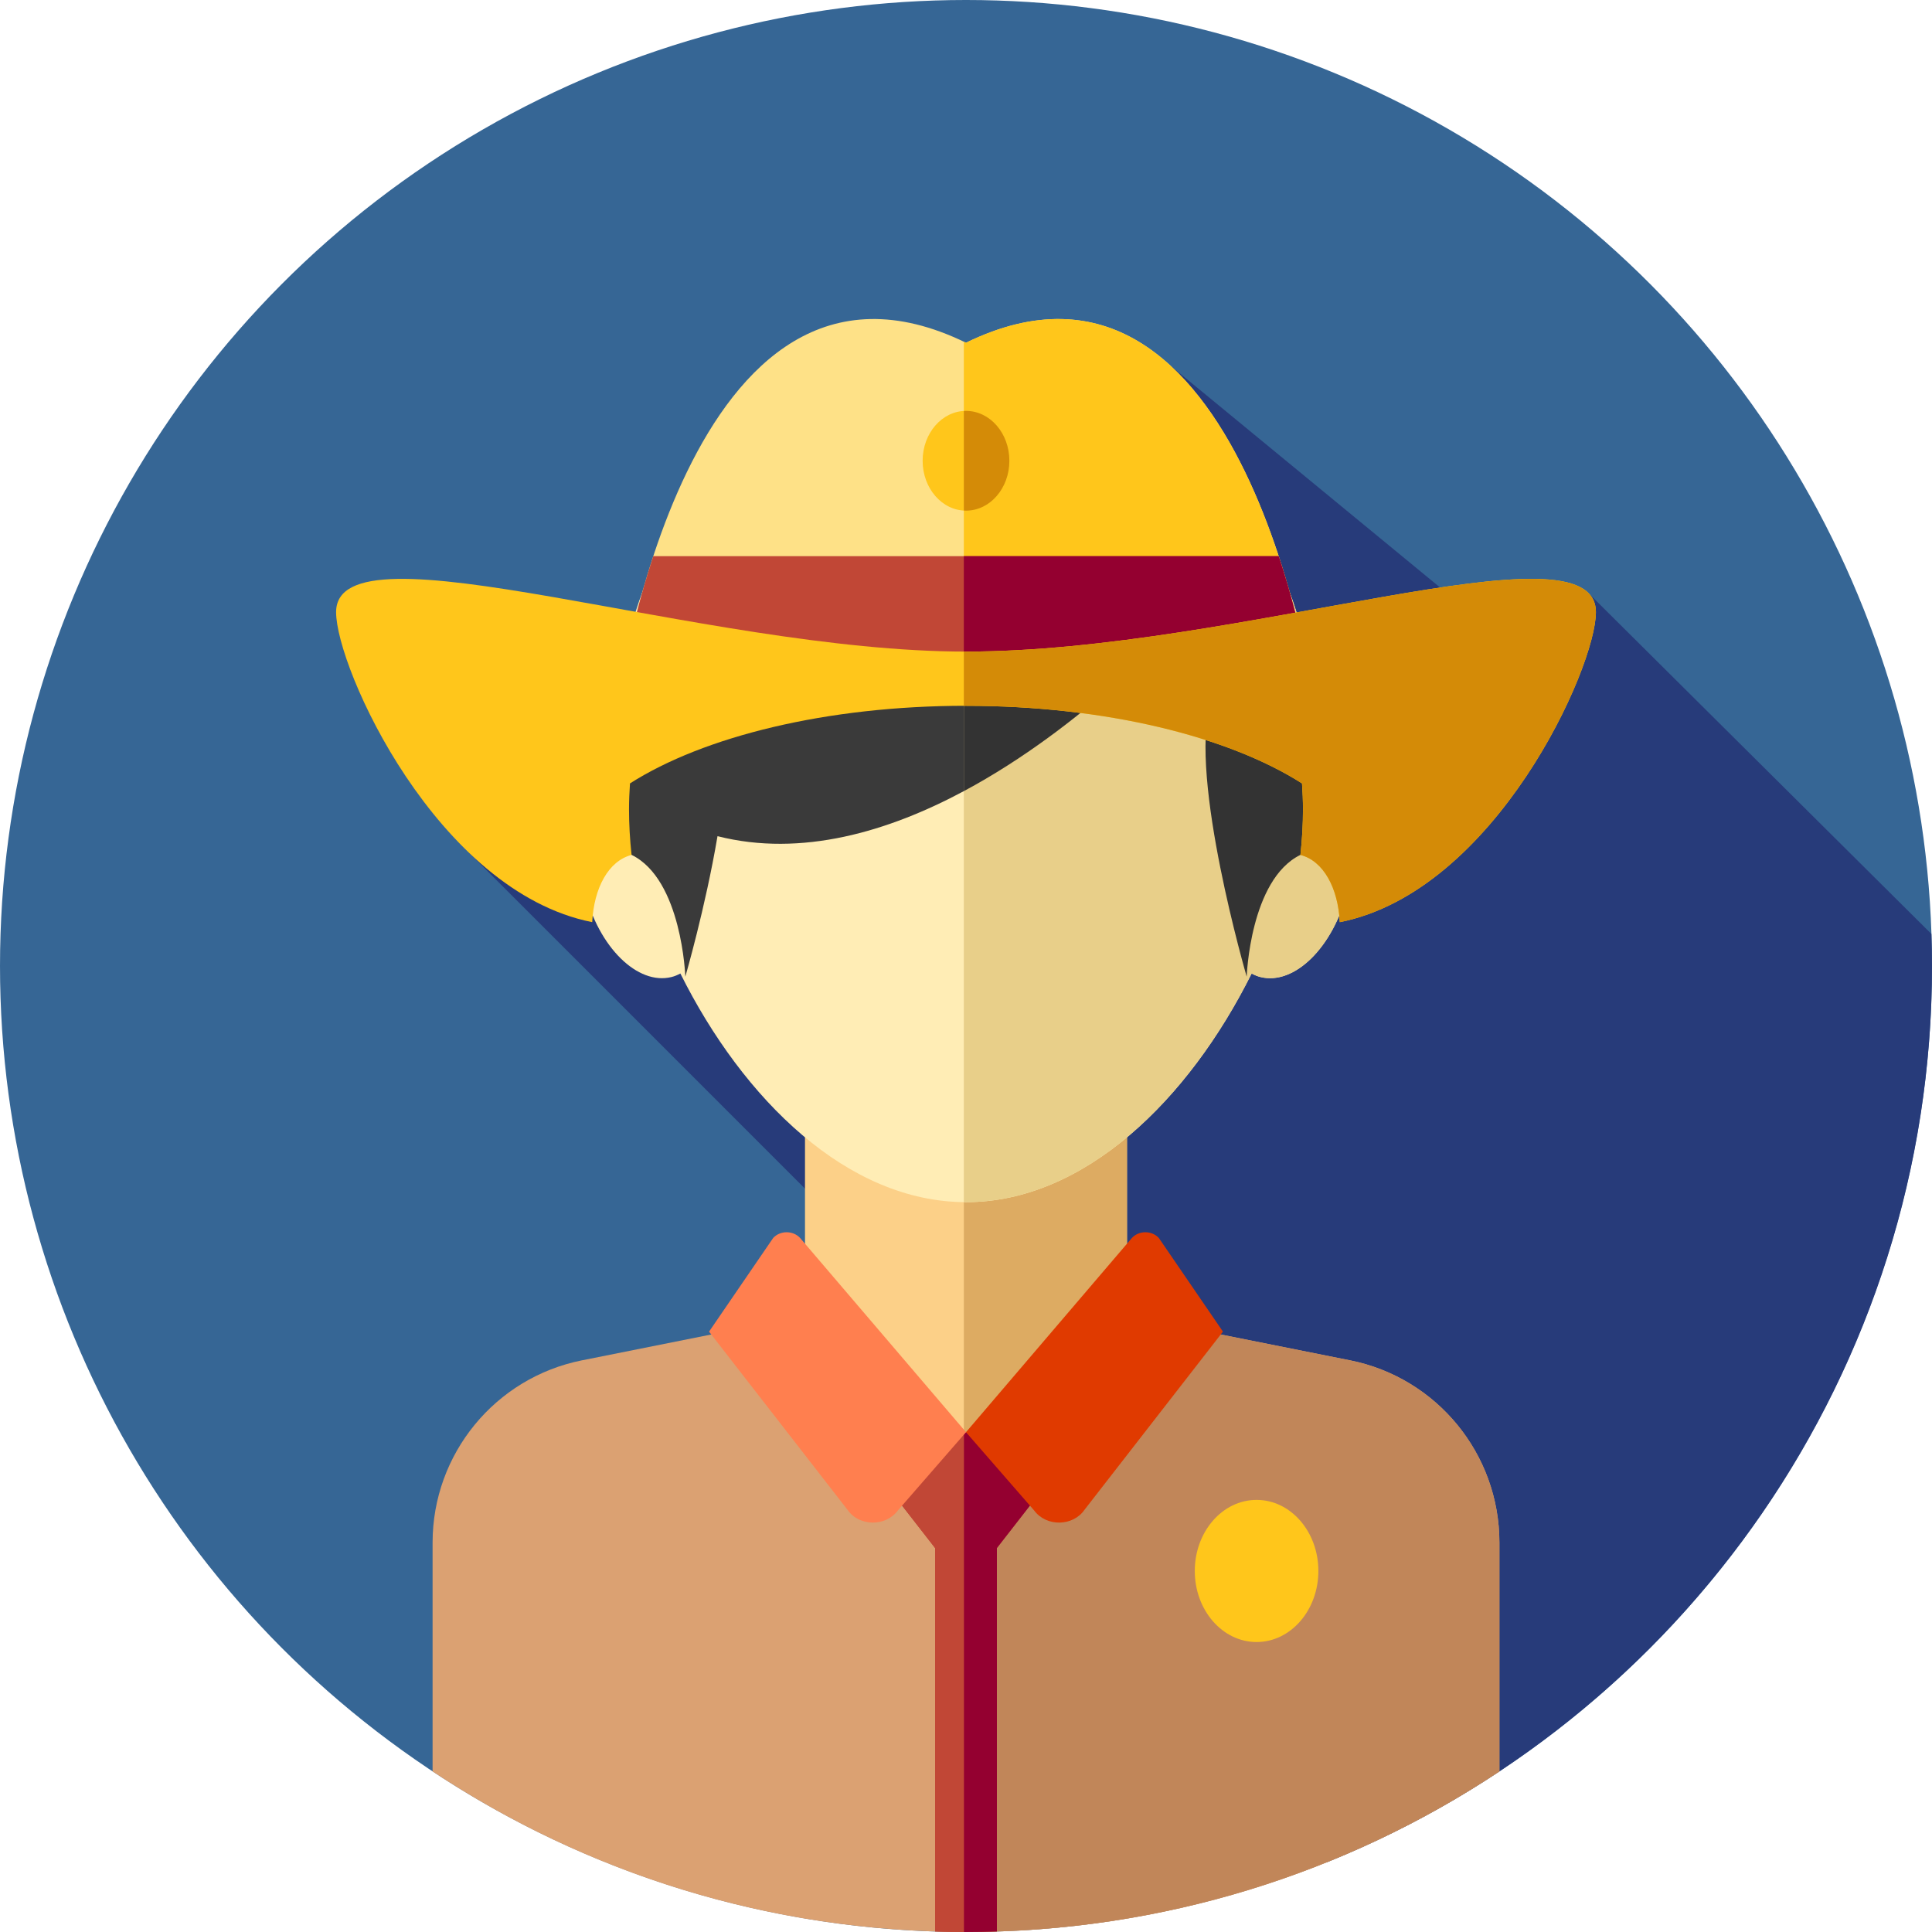 <svg xmlns="http://www.w3.org/2000/svg" xmlns:xlink="http://www.w3.org/1999/xlink" id="Layer_1" x="0" y="0" version="1.1" viewBox="0 0 512.002 512.002" xml:space="preserve" style="enable-background:new 0 0 512.002 512.002"><circle style="fill:#366695" cx="256.001" cy="256" r="256"/><g><polygon style="fill:#273b7a" points="124.248 225.92 259.681 361.353 274.678 249.966"/><path style="fill:#273b7a" d="M227.987,370.209l123.409,123.409C445.532,455.79,512.001,363.663,512.001,256 c0-2.841-0.064-5.668-0.155-8.489L420.775,157l-34.95,2.138L305.47,93.022L227.987,370.209z"/></g><rect style="fill:#fcd088" width="85.333" height="93.522" x="213.334" y="292.219"/><rect style="fill:#ddab62" width="43.236" height="93.522" x="255.432" y="292.219"/><path style="fill:#dba172" d="M357.765,360.5l-45.22-9.044l-7.992-11.666c-1.496-2.184-4.327-3.007-6.759-1.965l-41.793,41.722	l-41.543-41.703c-2.415-1.053-5.239-0.262-6.754,1.893l-8.247,11.719l-45.22,9.044c-23.024,4.604-39.596,24.819-39.596,48.299	v60.647c40.508,26.883,89.1,42.555,141.36,42.555s100.852-15.672,141.36-42.555v-60.647	C397.361,385.319,380.789,365.104,357.765,360.5z"/><path style="fill:#c18659" d="M357.765,360.5l-45.22-9.044l-7.992-11.666c-1.496-2.184-4.327-3.007-6.759-1.965l-41.793,41.722	l-0.574-0.576V511.99c0.191,0,0.381,0.01,0.574,0.01c52.258,0,100.852-15.672,141.36-42.555v-60.647	C397.361,385.319,380.788,365.104,357.765,360.5z"/><path style="fill:#ffedb5" d="M347.532,205.44c0.459-4.244,0.698-8.428,0.698-12.509c0-53.974-41.293-97.728-92.229-97.728	s-92.229,43.753-92.229,97.728c0,4.08,0.24,8.264,0.698,12.509c-8.945,2.326-13.202,16.087-9.506,30.817	c3.708,14.776,14.014,24.921,23.018,22.661c0.821-0.205,1.586-0.538,2.326-0.927c16.667,33.452,44.351,60.594,75.693,60.594	s59.027-27.139,75.693-60.594c0.74,0.39,1.505,0.722,2.326,0.927c9.004,2.26,19.309-7.885,23.018-22.661	C360.733,221.527,356.477,207.763,347.532,205.44z"/><path style="fill:#e8cf89" d="M347.532,205.44c0.459-4.244,0.698-8.428,0.698-12.509c0-53.974-41.293-97.728-92.229-97.728	c-0.193,0-0.381,0.014-0.574,0.016v223.349c0.191,0.002,0.381,0.016,0.574,0.016c31.342,0,59.027-27.139,75.693-60.592	c0.74,0.39,1.505,0.721,2.326,0.927c9.004,2.26,19.309-7.885,23.018-22.661C360.733,221.527,356.477,207.763,347.532,205.44z"/><path style="fill:#c14736" d="M237.324,396.776l10.488,13.477v101.604c2.72,0.086,5.448,0.143,8.189,0.143s5.468-0.059,8.189-0.143	V410.253l10.488-13.477l-18.677-17.229L237.324,396.776z"/><path style="fill:#940030" d="M256.001,379.547l-0.574,0.529v131.915c0.191,0,0.381,0.01,0.574,0.01	c2.741,0,5.468-0.059,8.189-0.143V410.255l10.488-13.477L256.001,379.547z"/><path style="fill:#c14736" d="M237.324,396.776l10.488,13.477v101.604c2.531,0.079,5.068,0.126,7.614,0.134V380.076	L237.324,396.776z"/><path style="fill:#ff7f4f" d="M256.001,379.547l-43.973-51.484c-1.872-2.007-5.26-2.003-7.127,0.007l-16.994,24.828l36.664,47.176	c3.053,4.472,10.119,4.596,13.357,0.233L256.001,379.547z"/><path style="fill:#e03a00" d="M256.001,379.547l43.973-51.484c1.872-2.007,5.26-2.003,7.127,0.007l16.994,24.828l-36.664,47.176	c-3.053,4.472-10.119,4.596-13.357,0.233L256.001,379.547z"/><path style="fill:#3a3a3a" d="M190.148,221.594c22.294,5.658,45.351-1.267,65.281-11.936v-96.875	c-91.686,0.45-101.328,107.255-88.023,113.785c13.333,6.544,14.21,32.266,14.21,32.266S186.934,240.564,190.148,221.594"/><path style="fill:#333" d="M256.001,112.773c-0.195,0-0.381,0.01-0.574,0.01v96.875c31.799-17.022,55.625-43.534,55.625-43.534	s15.579,1.315,9.737,20.513c-5.842,19.196,9.599,72.195,9.599,72.195s0.876-25.721,14.21-32.266	C357.932,220.02,348.228,112.773,256.001,112.773z"/><path style="fill:#fee187" d="M163.772,186.301c0,0,18.075-131.624,92.229-95.473c74.154-36.15,92.229,95.473,92.229,95.473	H163.772z"/><path style="fill:#ffc61b" d="M256.001,90.827c-0.193-0.095-0.381-0.171-0.574-0.264v95.735h92.803	C348.23,186.301,330.156,54.677,256.001,90.827z"/><path style="fill:#c14736" d="M173.129,147.394c-6.877,20.878-9.357,38.907-9.357,38.907H348.23c0,0-2.481-18.029-9.357-38.907	H173.129z"/><path style="fill:#940030" d="M338.874,147.394h-83.446v38.907h92.801C348.23,186.301,345.751,168.272,338.874,147.394z"/><path style="fill:#ffc61b" d="M256.001,172.678c-70.104,0-166.931-35.207-166.931-10.454c0,14.796,26.705,73.995,67.872,82.158	c0.467-9.083,4.305-16.224,10.43-17.815c-0.445-4.11-0.676-8.161-0.676-12.112c0-2.303,0.105-4.577,0.257-6.839	c19.478-12.422,52.088-20.573,89.048-20.573s69.57,8.149,89.048,20.573c0.152,2.262,0.257,4.536,0.257,6.839	c0,3.951-0.233,8.002-0.676,12.112c6.125,1.593,9.964,8.732,10.43,17.815c41.167-8.163,67.872-67.363,67.872-82.158	C422.934,137.469,328.407,172.678,256.001,172.678z"/><path style="fill:#d48b07" d="M256.001,172.678c-0.19,0-0.383-0.003-0.574-0.003v14.379c0.193,0,0.381-0.009,0.574-0.009	c36.961,0,69.57,8.151,89.048,20.573c0.152,2.262,0.257,4.536,0.257,6.839c0,3.951-0.233,8.002-0.676,12.112	c6.125,1.593,9.964,8.732,10.43,17.815c41.167-8.163,67.872-67.363,67.872-82.158C422.934,137.469,328.407,172.678,256.001,172.678z"/><ellipse style="fill:#ffc61b" cx="256.001" cy="122.109" rx="11.493" ry="13.217"/><path style="fill:#d48b07" d="M256.001,108.894c-0.193,0-0.383,0.022-0.574,0.034v26.367c0.191,0.01,0.381,0.033,0.574,0.033	c6.347,0,11.493-5.918,11.493-13.217S262.348,108.894,256.001,108.894z"/><ellipse style="fill:#ffc61b" cx="333.008" cy="416.323" rx="16.377" ry="18.834"/></svg>